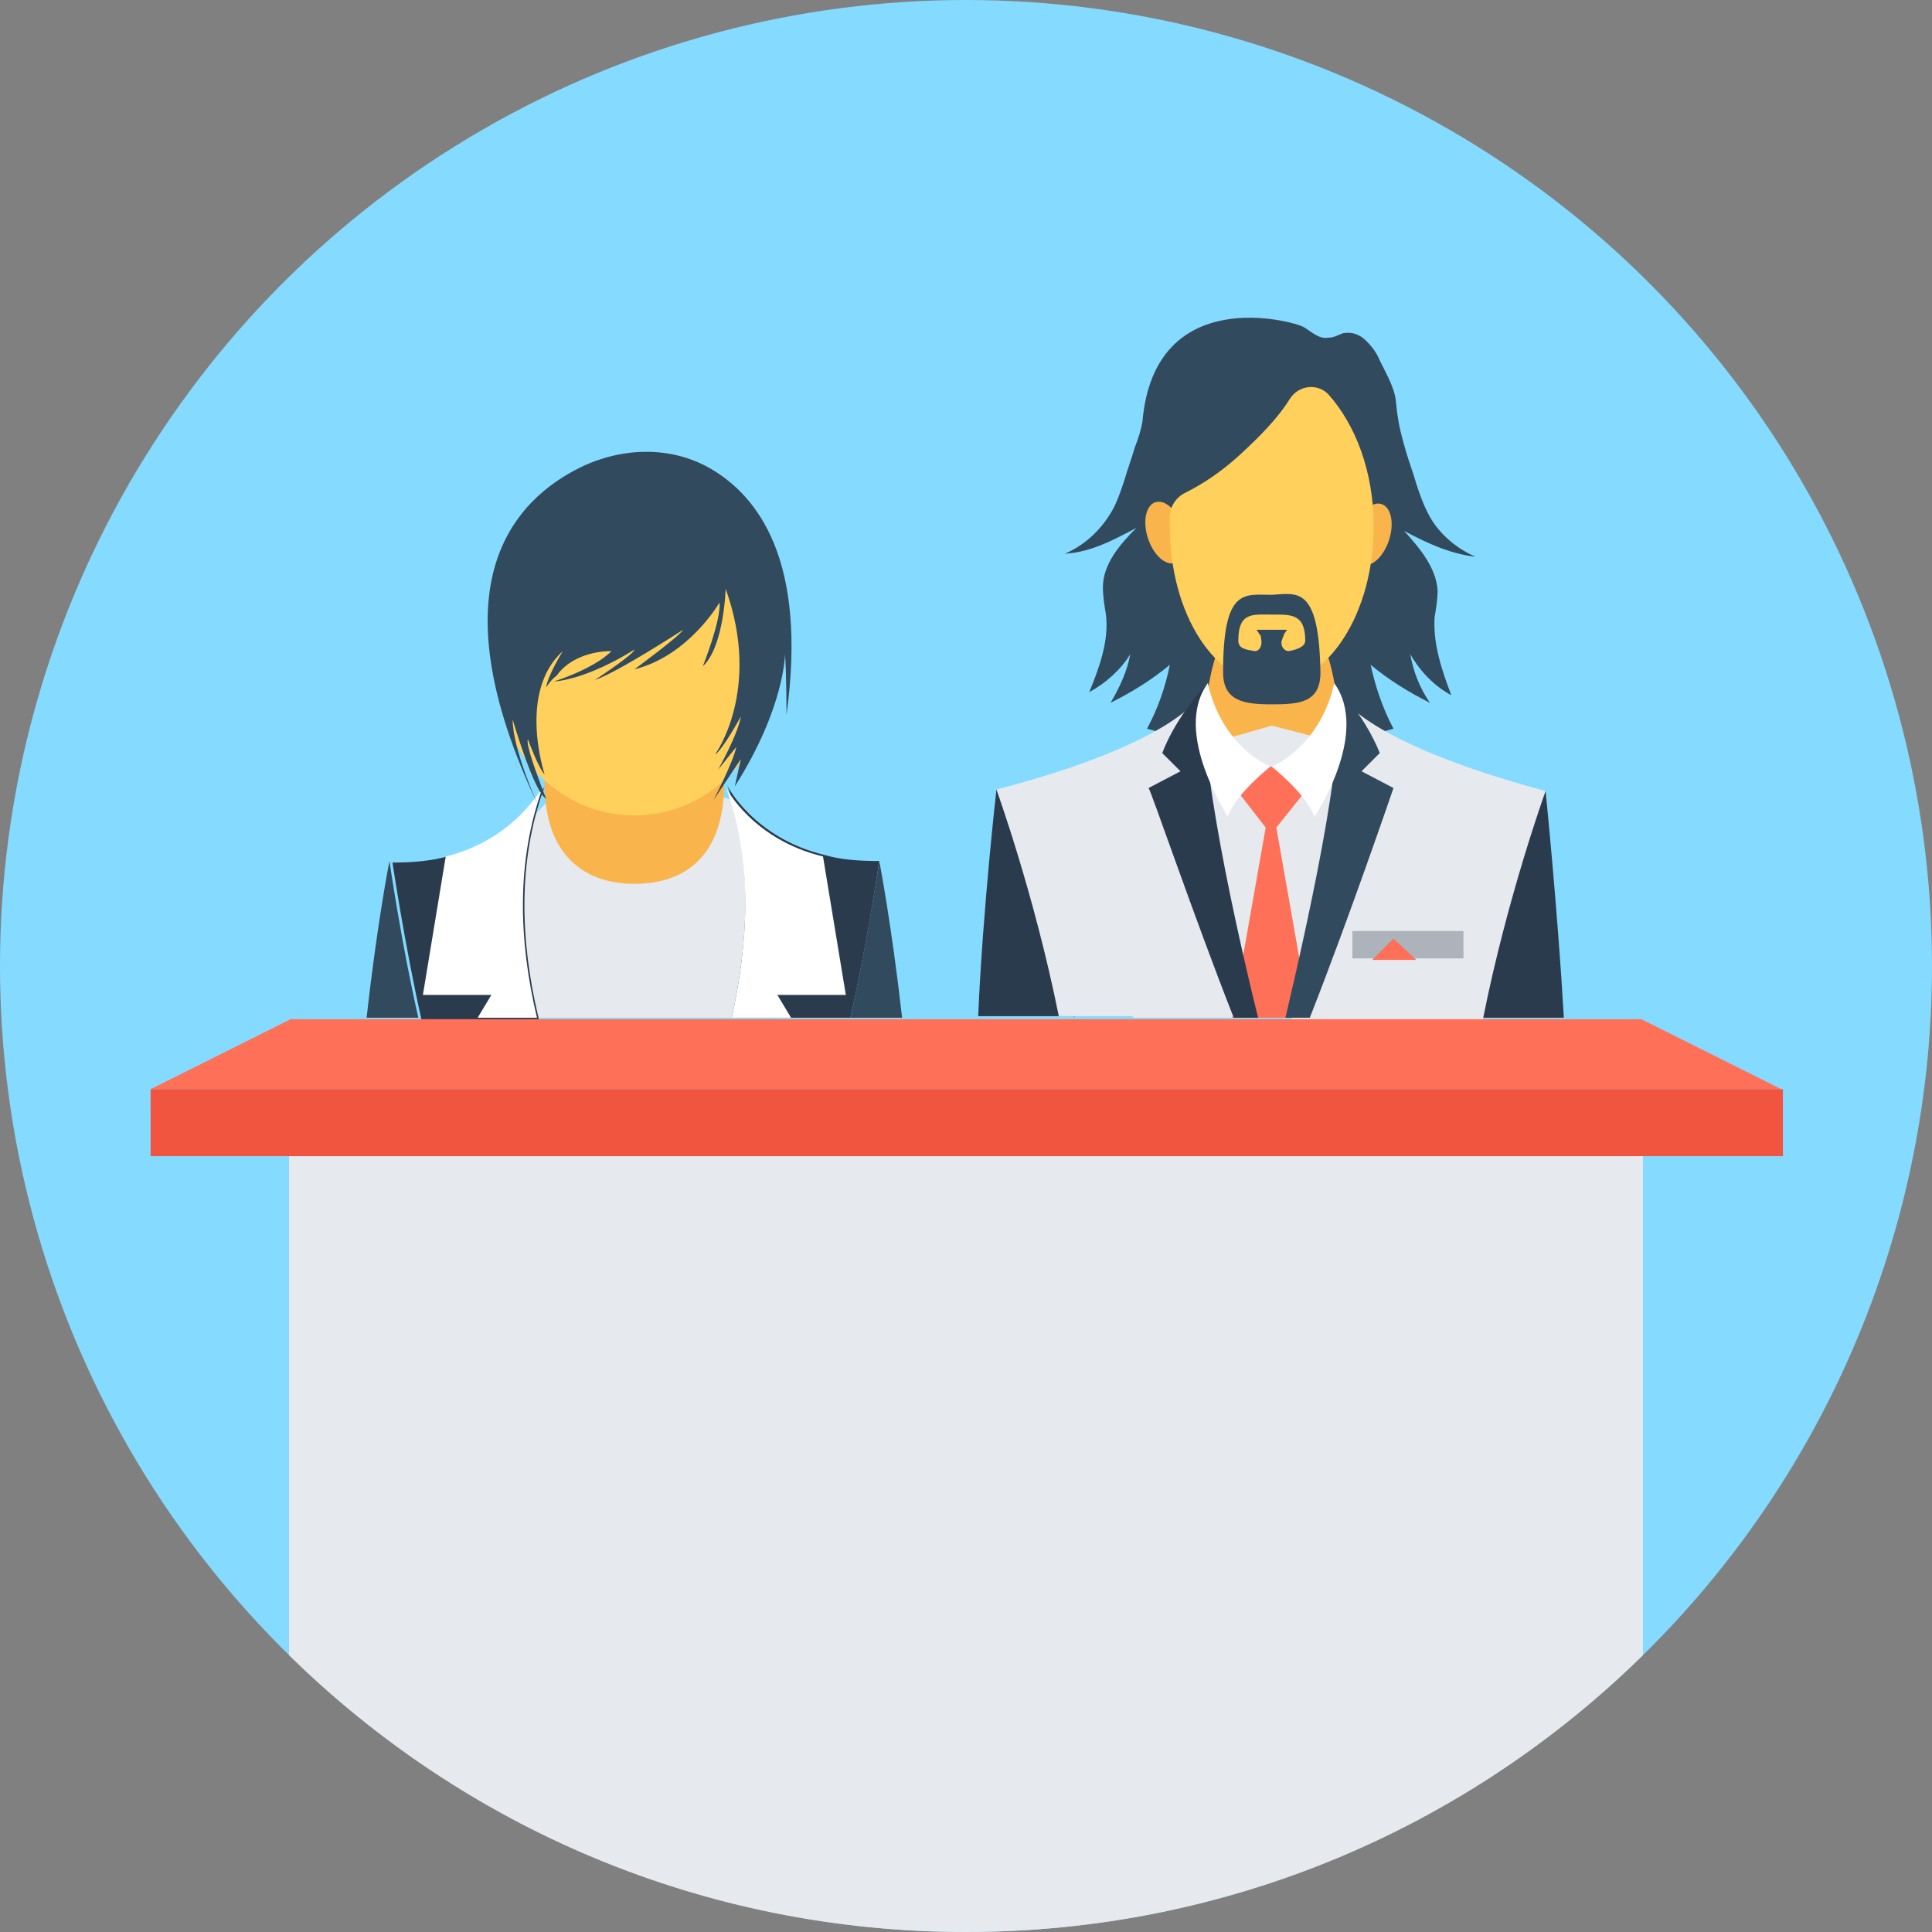<?xml version="1.0" encoding="iso-8859-1"?>
<!-- Generator: Adobe Illustrator 19.0.0, SVG Export Plug-In . SVG Version: 6.00 Build 0)  -->
<svg xmlns="http://www.w3.org/2000/svg" xmlns:xlink="http://www.w3.org/1999/xlink" version="1.1" id="Layer_1" x="0px" y="0px" viewBox="0 0 508 508" style="enable-background:new 0 0 508 508;" xml:space="preserve">
<rect x="0" y="0" width="508" height="508" fill="#808080" stroke="none"/>
<circle style="fill:#84DBFF;" cx="254" cy="254" r="254"/>
<path style="fill:#324A5E;" d="M381.6,182.8c-2.4-6.4-4.8-13.2-4.4-20.4c0.4-2.4,0.8-4.8,0.8-7.2c-0.4-6-4.8-11.2-8.8-15.6  c6,3.2,12,6,18.8,6.8c-5.6-2.4-10.4-6.8-12.8-12c-1.2-2.4-2-4.8-2.8-7.2c-0.8-2.8-2-6-2.8-8.8s-1.6-5.6-2-8.4c-0.4-2-0.4-4-0.8-6  c-0.8-3.2-2.4-6-4-9.2c-0.8-2-2-3.6-3.6-5.2s-3.6-2.4-6-2c-1.2,0.4-2.4,1.2-4,1.2c-2.4,0.4-4.4-1.6-6.4-2.8  c-2.8-1.6-39.2-11.6-42.4,24.8c-0.4,2.4-1.2,4.8-2,6.8c-0.8,2.8-2,6-2.8,8.8c-0.8,2.4-1.6,4.8-2.8,7.2c-2.8,5.2-7.2,9.6-12.8,12  c6.8-0.4,12.8-3.6,18.8-6.8c-4.4,4.4-8.8,9.6-8.8,15.6c0,2.4,0.4,4.8,0.8,7.2c0.8,6.8-1.6,13.6-4.4,20.4c4.4-2.4,8.4-6,10.8-10  c-0.8,4.4-2.8,8.8-5.2,12.8c5.6-2.8,10.8-6,15.6-10c-1.2,6-3.2,11.6-6,16.8c4.4,1.2,21.2,6.4,32.4-0.4c11.6,6.8,28,1.6,32.4,0.4  c-2.8-5.2-4.8-11.2-6-16.8c4.8,4,10,7.2,15.6,10c-2.8-4-4.4-8.4-5.2-12.8C373.6,176.8,377.2,180.4,381.6,182.8z"/>
<g>
	<path style="fill:#F9B54C;" d="M351.6,187.2c0,12.8-7.6,14.4-17.2,14.4s-17.2-2-17.2-14.4c0-12.8,7.6-33.2,17.2-33.2   S351.6,174.4,351.6,187.2z"/>
	
		<ellipse transform="matrix(0.311 -0.95 0.95 0.311 115.088 439.577)" style="fill:#F9B54C;" cx="360.752" cy="140.404" rx="8.4" ry="4.8"/>
	
		<ellipse transform="matrix(0.311 0.95 -0.95 0.311 344.28 -194.609)" style="fill:#F9B54C;" cx="306.376" cy="140.171" rx="8.4" ry="4.8"/>
</g>
<path style="fill:#FFD05B;" d="M361.2,138.4c0,22.8-12,41.6-26.8,41.6s-26.8-18.4-26.8-41.6c0-0.8,0-1.6,0-2.4c0-2.8,1.6-5.2,4-6.4  c4.8-2.4,9.6-5.6,14.4-10c5.2-4.8,10-9.6,13.2-14.8c2.4-3.6,7.2-4,10-1.2C356.4,111.6,361.2,124,361.2,138.4z"/>
<path style="fill:#324A5E;" d="M334.4,156.4c-7.2,0-12.8-2-12.8,20.4c0,7.6,5.6,8.4,12.8,8.4c7.2,0,12.8-0.4,12.8-8.4  C346.8,154,341.2,156,334.4,156.4z"/>
<path style="fill:#FFD05B;" d="M343.2,168.4c0,1.6-2,2.4-4.4,2.8c-1.2,0-2.4-1.6-1.6-3.2c0-0.4,0.4-0.8,0.4-1.2l0.8-1.2h-8l0.8,1.2  c0.4,0.4,0.4,0.8,0.4,1.2c0.4,1.6-0.4,3.2-1.6,3.2c-2.8-0.4-4.4-0.8-4.4-2.8c0-7.6,4-6.8,8.8-6.8  C339.2,161.6,343.2,161.2,343.2,168.4z"/>
<g>
	<path style="fill:#E6E9EE;" d="M432,295.2v140C386,480.4,323.2,508,254,508s-132-27.6-178-72.8v-140H432z"/>
	<path style="fill:#E6E9EE;" d="M297.6,266c0,0.4,0,0.8,0.4,1.6h59.2L372,240l-2-40l-35.6-9.2l-32,9.2c0,0-10.8,14.8-14,18.4   C285.6,221.6,298,262,297.6,266z"/>
</g>
<polygon style="fill:#FF7058;" points="324,267.6 344.4,267.6 335.6,217.6 348.4,201.6 320.4,201.6 332.8,217.6 "/>
<path style="fill:#2B3B4E;" d="M282.4,267.6c0.4-1.2,0.8-2.4,1.6-3.2c10.8-14.4-0.8-49.6-5.6-49.6c-4.8,0-16.4-7.2-16.4-7.2  s-3.6,31.6-4.8,59.6h25.2V267.6z"/>
<path style="fill:#E6E9EE;" d="M328.8,267.6c-5.2-19.6-11.2-48.4-13.2-84.8c0,0-6,12.4-53.6,24.8c0,0,10,27.6,16.4,59.6h50.4V267.6z  "/>
<g>
	<path style="fill:#2B3B4E;" d="M324.4,267.6h6.4c-7.6-30.8-17.2-76.8-13.2-88c0,0-8,8-12,18.4l4.8,4.8l-8.4,4.4   C302.4,207.2,314,241.2,324.4,267.6z"/>
	<path style="fill:#2B3B4E;" d="M386,267.6h25.2c-1.6-28-4.8-59.6-4.8-59.6s-11.2,7.2-16.4,7.2c-4.8,0-16.4,35.2-5.6,49.6   C385.2,265.2,385.6,266.4,386,267.6z"/>
</g>
<path style="fill:#E6E9EE;" d="M390,267.6c6.4-32,16.4-59.6,16.4-59.6c-47.6-12.8-53.6-24.8-53.6-24.8c-2,36-8,65.2-13.2,84.8H390  V267.6z"/>
<path style="fill:#324A5E;" d="M338,267.6h6.4c10.4-26.4,22-60.4,22-60.4l-8.4-4.4l4.8-4.8c-4-10-12-18.4-12-18.4  C355.2,190.8,345.2,236.8,338,267.6z"/>
<g>
	<path style="fill:#FFFFFF;" d="M317.6,179.6c0,0,2.4,15.2,16.4,22c0,0-9.2,7.2-11.2,13.2C323.2,214.8,308,192.8,317.6,179.6z"/>
	<path style="fill:#FFFFFF;" d="M350.8,179.6c0,0-2.4,15.2-16.4,22c0,0,9.2,7.2,11.2,13.2C345.6,214.8,360.4,192.8,350.8,179.6z"/>
</g>
<rect x="355.6" y="244.8" style="fill:#ACB3BA;" width="29.2" height="7.2"/>
<polygon style="fill:#FF7058;" points="372.4,252.4 366.4,246.8 360.8,252.4 "/>
<path style="fill:#E6E9EE;" d="M204,267.6v-1.2l3.2-32.8l-8-17.2c-3.2-0.8-5.6-3.2-6.4-6l-28-8c0,0-15.6,2.8-16.8,4  S137.2,218,137.2,218l-2.4,24.8c0,0,0.8,11.6,2,24.8H204z"/>
<path style="fill:#F9B54C;" d="M190.4,206c0,19.2-10.4,26.4-23.6,26.4c-12.8,0-23.6-7.2-23.6-26.4s10.4-48,23.6-48  C179.6,158,190.4,186.8,190.4,206z"/>
<ellipse style="fill:#FFD05B;" cx="166.8" cy="176.8" rx="36" ry="37.6"/>
<path style="fill:#2B3B4E;" d="M192.4,267.6h31.2c4.4-19.2,7.6-41.2,7.6-41.2c-5.6,0-10.4-0.4-14.4-1.6c-18.4-4.4-25.6-18-25.6-18.4  C198,226.4,196.8,247.6,192.4,267.6z"/>
<path style="fill:#FFFFFF;" d="M192.4,267.6H208l-3.6-6h18l-6-36.4c-18.4-4.4-25.6-18-25.6-18.4C198,226.4,196.8,247.6,192.4,267.6z  "/>
<path style="fill:#324A5E;" d="M237.2,267.6c-2.8-24.8-6-41.2-6-41.2s-3.2,21.6-7.6,41.2H237.2z"/>
<path style="fill:#2B3B4E;" d="M141.6,267.6c-4.8-20-5.6-41.2,1.6-60.8c-0.4,0.4-7.6,14-25.6,18.4c-4.4,1.2-9.2,1.6-14.4,1.6  c0,0,3.2,21.6,7.6,41.2h30.8V267.6z"/>
<path style="fill:#FFFFFF;" d="M125.6,267.6h15.6c-4.8-20-5.6-41.2,1.6-60.8c-0.4,0.4-7.6,14-25.6,18.4l-6,36.4h18L125.6,267.6z"/>
<path style="fill:#324A5E;" d="M110,267.6c-4.4-19.2-7.6-41.2-7.6-41.2s-3.2,16-6,41.2H110z"/>
<polygon style="fill:#FF7058;" points="431.6,268 76.4,268 39.6,286.4 468.4,286.4 "/>
<rect x="39.6" y="286.4" style="fill:#F1543F;" width="429.2" height="17.6"/>
<path style="fill:#324A5E;" d="M160.8,171.2c-4.8,4.8-15.2,8-15.2,8c9.6-0.8,21.2-8.4,21.2-8.4c0,1.2-10.4,8-10.4,8  c6-2,23.2-13.2,23.2-13.2c-0.8,1.6-12.8,10.4-12.8,10.4c14.4-3.6,22.4-17.6,22.4-17.6c0.4,4.8-4.4,16.8-4.4,16.8  c5.6-5.2,6-20.4,6-20.4c9.6,26.8-2.8,43.6-2.8,43.6c2-1.2,6.8-10,6.8-10c-0.8,4.8-6,14-6,14l4.8-6c-0.8,4-6,14-6,14  c3.2-4.8,7.2-10.8,7.2-10.8l-1.6,7.2c13.2-20.8,13.2-34.8,13.2-34.8c0.4,4.4,0.4,16,0.4,16c5.6-40.8-7.6-57.6-20-64.8  c-10.4-6-23.2-5.6-34-0.4c-17.2,8.4-39.2,30.4-11.2,89.2c0,0-6.8-14.8-6.8-22.8c0,0,5.6,19.2,8.8,20.8c0,0-5.6-14-4.8-15.6  c0,0,2.8,7.6,4.4,9.2c0,0-7.2-21.6,4.8-32.4c0,0-4,6.4-4.4,9.6c0,0,0.8-1.6,2.8-3.2C149.2,173.6,154.8,171.2,160.8,171.2  L160.8,171.2z"/>
<g>
</g>
<g>
</g>
<g>
</g>
<g>
</g>
<g>
</g>
<g>
</g>
<g>
</g>
<g>
</g>
<g>
</g>
<g>
</g>
<g>
</g>
<g>
</g>
<g>
</g>
<g>
</g>
<g>
</g>
</svg>
